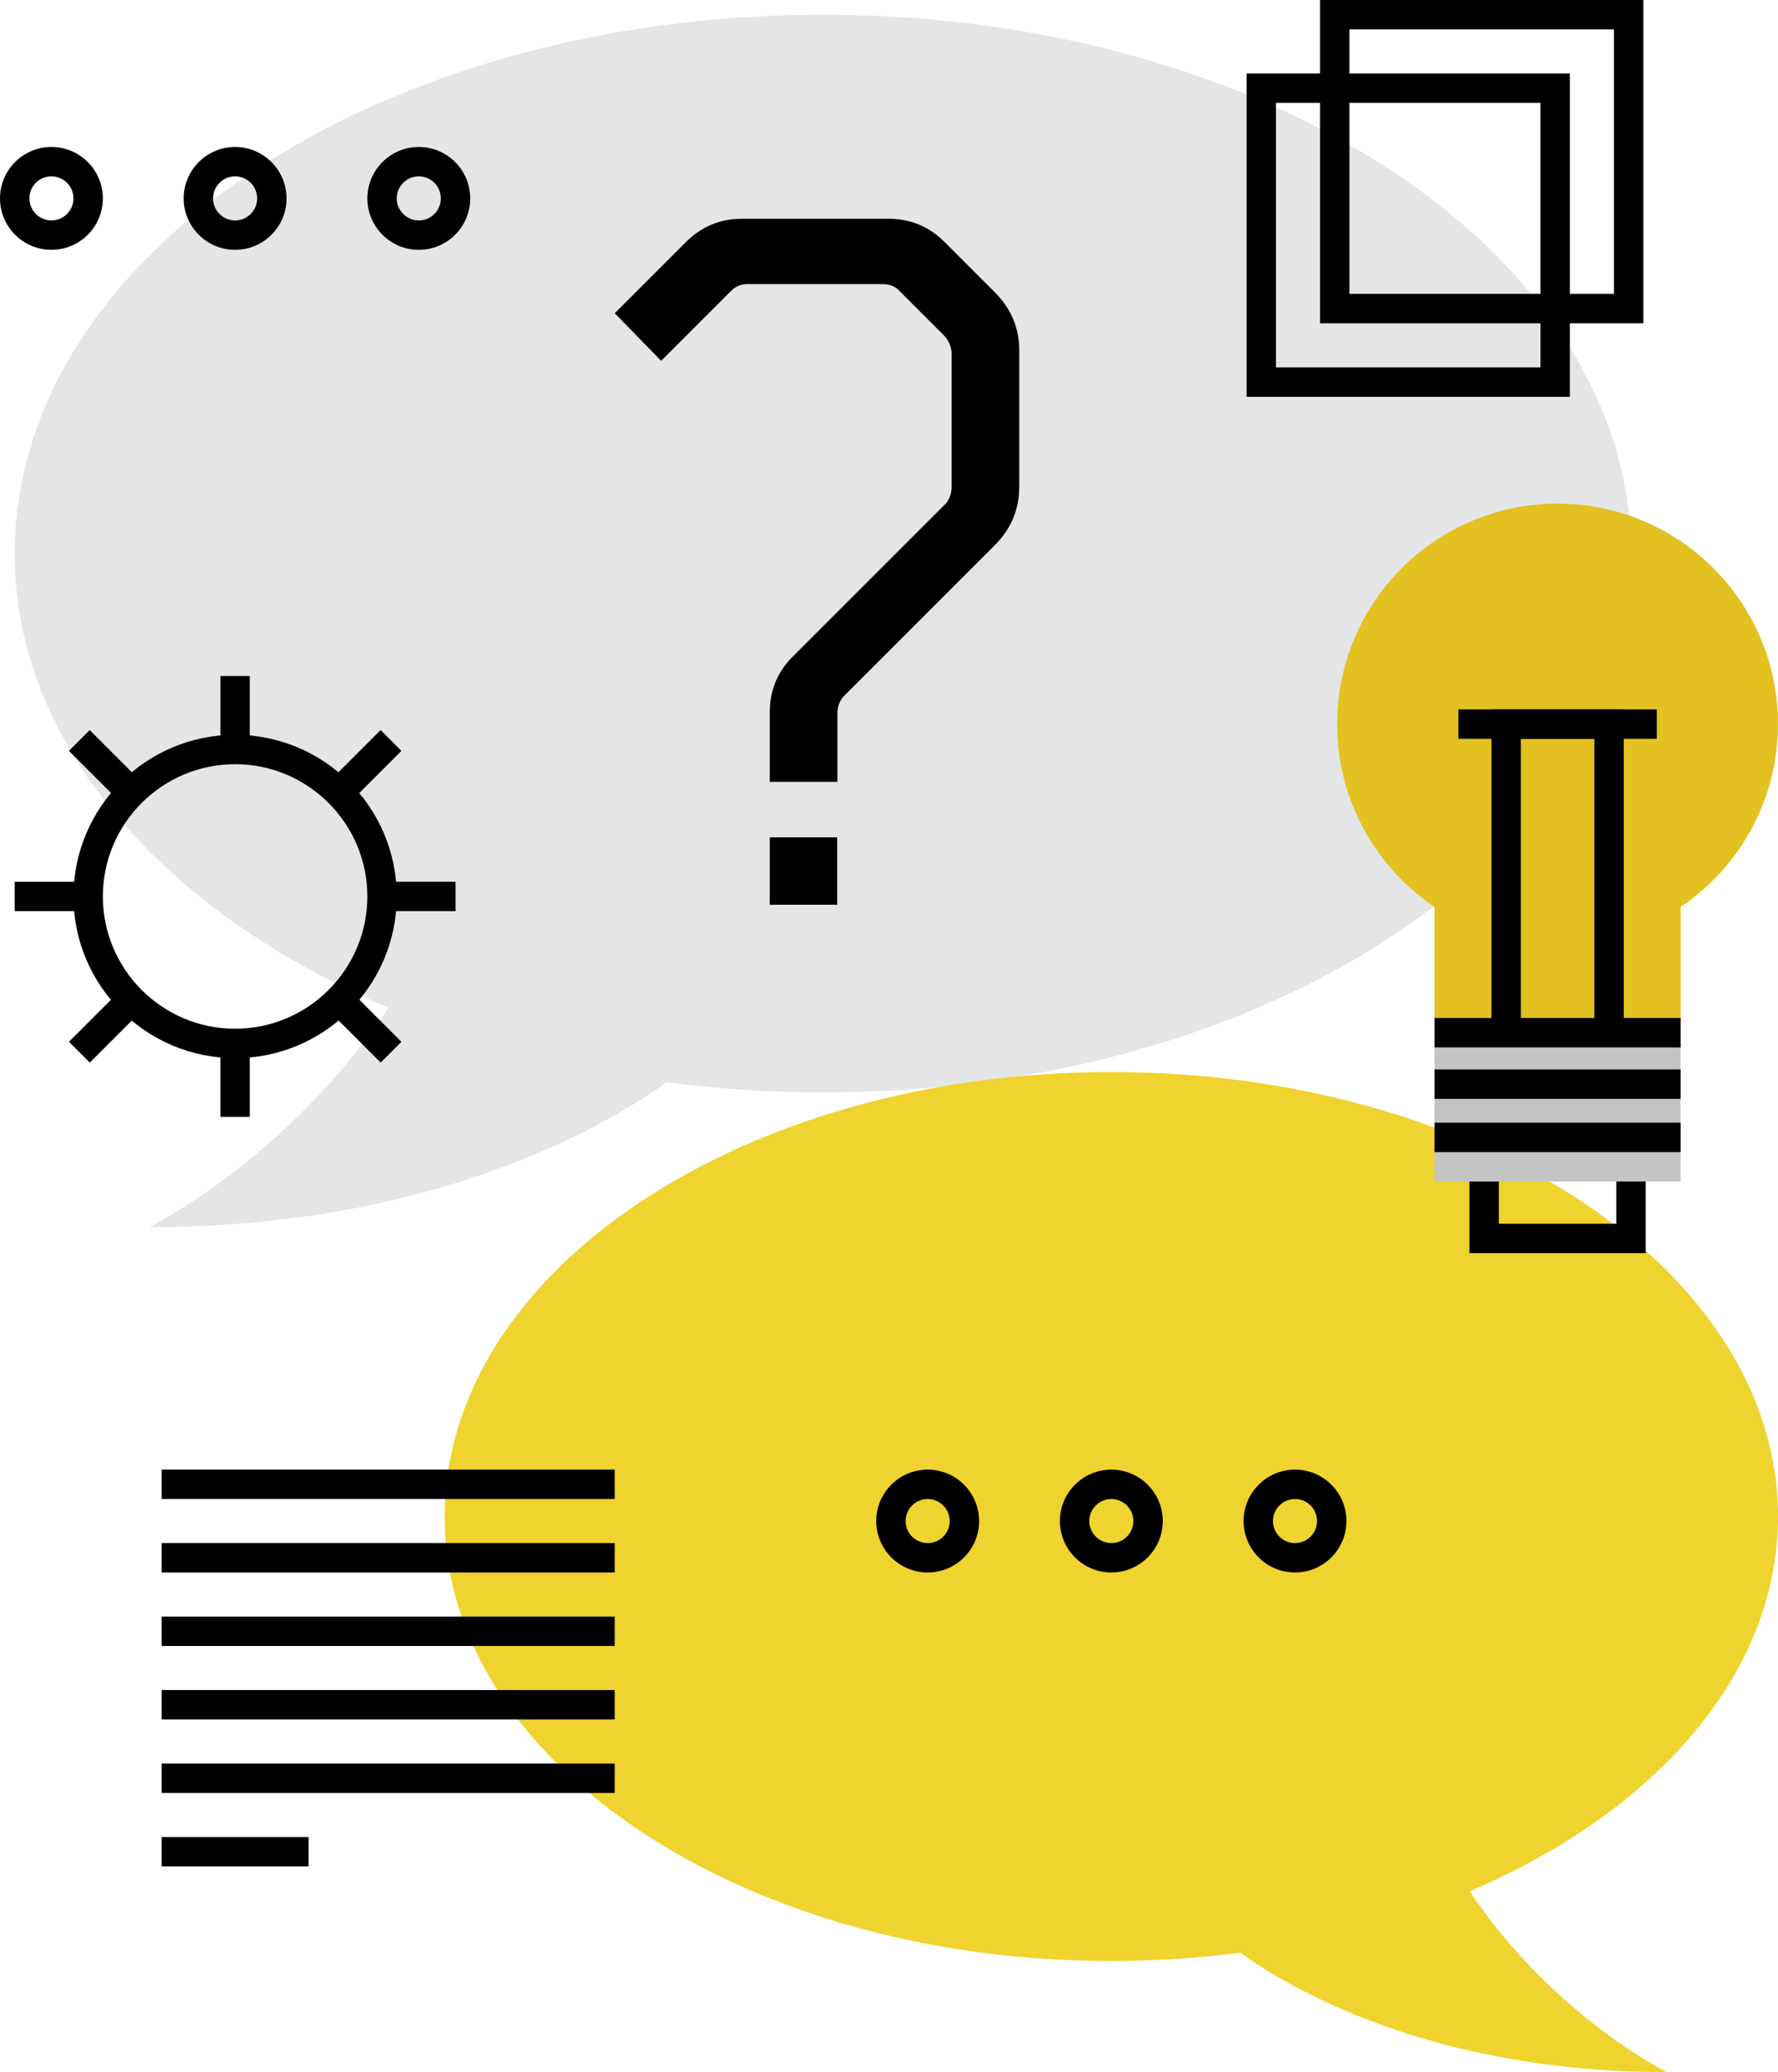 <?xml version="1.0" encoding="iso-8859-1"?>
<!-- Generator: Adobe Illustrator 17.0.0, SVG Export Plug-In . SVG Version: 6.00 Build 0)  -->
<!DOCTYPE svg PUBLIC "-//W3C//DTD SVG 1.1//EN" "http://www.w3.org/Graphics/SVG/1.1/DTD/svg11.dtd">
<svg version="1.1" id="consulting" xmlns="http://www.w3.org/2000/svg" xmlns:xlink="http://www.w3.org/1999/xlink" x="0px" y="0px"
	 width="121px" height="141px" viewBox="0 0 121 141" style="enable-background:new 0 0 121 141;" xml:space="preserve">
<g id="consulting_1_">
	<g>
		<path style="fill:#E4E5E7;" d="M56,1C25.625,1,1,17.417,1,37.667C1,50.66,11.146,62.066,26.437,68.579
			C19.556,78.865,10.167,83.5,10.167,83.5c19.569,0,31.298-7.046,35.2-9.857c3.441,0.449,6.994,0.69,10.633,0.69
			c30.375,0,55-16.415,55-36.666C111,17.417,86.375,1,56,1z"/>
	</g>
	<g>
		<g>
			<path d="M69.363,33.134c0,1.534-0.556,2.855-1.666,3.966L57.383,47.413c-0.265,0.318-0.395,0.688-0.395,1.11v4.682h-4.602v-4.734
				c0-1.525,0.544-2.812,1.635-3.865l10.393-10.392c0.231-0.318,0.348-0.691,0.348-1.118V24.08c0-0.423-0.153-0.823-0.461-1.195
				l-3.174-3.174c-0.265-0.254-0.637-0.381-1.112-0.381h-9.148c-0.423,0-0.795,0.154-1.113,0.461l-4.76,4.76l-3.158-3.238
				l4.84-4.839c1.057-1.058,2.326-1.587,3.808-1.587h9.996c1.48,0,2.749,0.529,3.808,1.587l3.411,3.411
				c1.11,1.11,1.666,2.433,1.666,3.966V33.134z"/>
		</g>
		<g>
			<rect x="52.386" y="56.976" width="4.588" height="4.588"/>
		</g>
	</g>
	<g>
		<g>
			<path style="fill:#EFD32E;" d="M75.631,72.947c25.057,0,45.369,13.541,45.369,30.245c0,10.719-8.37,20.128-20.984,25.499
				c5.676,8.485,13.422,12.309,13.422,12.309c-16.143,0-25.817-5.812-29.036-8.132c-2.839,0.371-5.77,0.57-8.771,0.57
				c-25.056,0-45.368-13.541-45.368-30.246C30.262,86.488,50.575,72.947,75.631,72.947z"/>
		</g>
		<g>
			<g>
				<path d="M63.131,107c-1.93,0-3.5-1.57-3.5-3.5s1.57-3.5,3.5-3.5s3.5,1.57,3.5,3.5S65.061,107,63.131,107z M63.131,102
					c-0.827,0-1.5,0.673-1.5,1.5s0.673,1.5,1.5,1.5s1.5-0.673,1.5-1.5S63.958,102,63.131,102z"/>
			</g>
			<g>
				<path d="M75.631,107c-1.93,0-3.5-1.57-3.5-3.5s1.57-3.5,3.5-3.5s3.5,1.57,3.5,3.5S77.561,107,75.631,107z M75.631,102
					c-0.827,0-1.5,0.673-1.5,1.5s0.673,1.5,1.5,1.5s1.5-0.673,1.5-1.5S76.458,102,75.631,102z"/>
			</g>
			<g>
				<path d="M88.131,107c-1.93,0-3.5-1.57-3.5-3.5s1.57-3.5,3.5-3.5s3.5,1.57,3.5,3.5S90.061,107,88.131,107z M88.131,102
					c-0.827,0-1.5,0.673-1.5,1.5s0.673,1.5,1.5,1.5s1.5-0.673,1.5-1.5S88.958,102,88.131,102z"/>
			</g>
		</g>
	</g>
	<g>
		<g>
			<rect x="11" y="100" width="30.835" height="2"/>
		</g>
		<g>
			<rect x="11" y="105" width="30.835" height="2"/>
		</g>
		<g>
			<rect x="11" y="110" width="30.835" height="2"/>
		</g>
		<g>
			<rect x="11" y="115" width="30.835" height="2"/>
		</g>
		<g>
			<rect x="11" y="120" width="30.835" height="2"/>
		</g>
		<g>
			<rect x="11" y="125" width="10" height="2"/>
		</g>
	</g>
	<g>
		<g>
			<path d="M111.835,22h-22V0h22V22z M91.835,20h18V2h-18V20z"/>
		</g>
		<g>
			<path d="M106.835,27h-22V5h22V27z M86.835,25h18V7h-18V25z"/>
		</g>
	</g>
	<g>
		<g>
			<path style="fill:#E2C120;" d="M121,49.27c0-8.283-6.717-15-15-15c-8.283,0-15,6.717-15,15c0,5.182,2.629,9.75,6.625,12.444
				v8.556h16.75v-8.556C118.371,59.02,121,54.451,121,49.27z"/>
		</g>
		<g>
			<rect x="97.625" y="70.27" style="fill:#C4C4C4;" width="16.75" height="10.125"/>
		</g>
		<g>
			<rect x="97.625" y="69.27" width="16.75" height="2"/>
		</g>
		<g>
			<rect x="97.625" y="76.395" width="16.75" height="2"/>
		</g>
		<g>
			<rect x="97.625" y="72.77" width="16.75" height="2"/>
		</g>
		<g>
			<polygon points="112,85.27 100,85.27 100,80.395 102,80.395 102,83.27 110,83.27 110,80.395 112,80.395 			"/>
		</g>
		<g>
			<polygon points="110.5,70.27 108.5,70.27 108.5,50.27 103.5,50.27 103.5,70.27 101.5,70.27 101.5,48.27 110.5,48.27 			"/>
		</g>
		<g>
			<rect x="99.25" y="48.27" width="13.5" height="2"/>
		</g>
	</g>
	<g>
		<g>
			<path d="M16,72C9.935,72,5,67.065,5,61s4.935-11,11-11s11,4.935,11,11S22.065,72,16,72z M16,52c-4.963,0-9,4.038-9,9s4.037,9,9,9
				s9-4.038,9-9S20.963,52,16,52z"/>
		</g>
		<g>
			<g>
				<rect x="1" y="60" width="5" height="2"/>
			</g>
			<g>
				<rect x="26" y="60" width="5" height="2"/>
			</g>
			<g>
				<rect x="15" y="46" width="2" height="5"/>
			</g>
			<g>
				<rect x="15" y="71" width="2" height="5"/>
			</g>
		</g>
		<g>
			<g>
				<rect x="4.661" y="51.161" transform="matrix(0.707 0.707 -0.707 0.707 38.981 10.214)" width="4.999" height="2"/>
			</g>
			<g>
				<rect x="22.339" y="68.839" transform="matrix(0.707 0.707 -0.707 0.707 56.659 2.892)" width="4.999" height="2"/>
			</g>
			<g>
				<rect x="23.839" y="49.661" transform="matrix(0.707 0.707 -0.707 0.707 44.159 -2.286)" width="2" height="4.999"/>
			</g>
			<g>
				<rect x="6.161" y="67.339" transform="matrix(0.707 0.707 -0.707 0.707 51.481 15.392)" width="2" height="4.999"/>
			</g>
		</g>
	</g>
	<g>
		<g>
			<path d="M3.5,17C1.57,17,0,15.43,0,13.5S1.57,10,3.5,10S7,11.57,7,13.5S5.43,17,3.5,17z M3.5,12C2.673,12,2,12.673,2,13.5
				S2.673,15,3.5,15S5,14.327,5,13.5S4.327,12,3.5,12z"/>
		</g>
		<g>
			<path d="M16,17c-1.93,0-3.5-1.57-3.5-3.5S14.07,10,16,10s3.5,1.57,3.5,3.5S17.93,17,16,17z M16,12c-0.827,0-1.5,0.673-1.5,1.5
				S15.173,15,16,15s1.5-0.673,1.5-1.5S16.827,12,16,12z"/>
		</g>
		<g>
			<path d="M28.5,17c-1.93,0-3.5-1.57-3.5-3.5s1.57-3.5,3.5-3.5s3.5,1.57,3.5,3.5S30.43,17,28.5,17z M28.5,12
				c-0.827,0-1.5,0.673-1.5,1.5s0.673,1.5,1.5,1.5s1.5-0.673,1.5-1.5S29.327,12,28.5,12z"/>
		</g>
	</g>
</g>
</svg>
